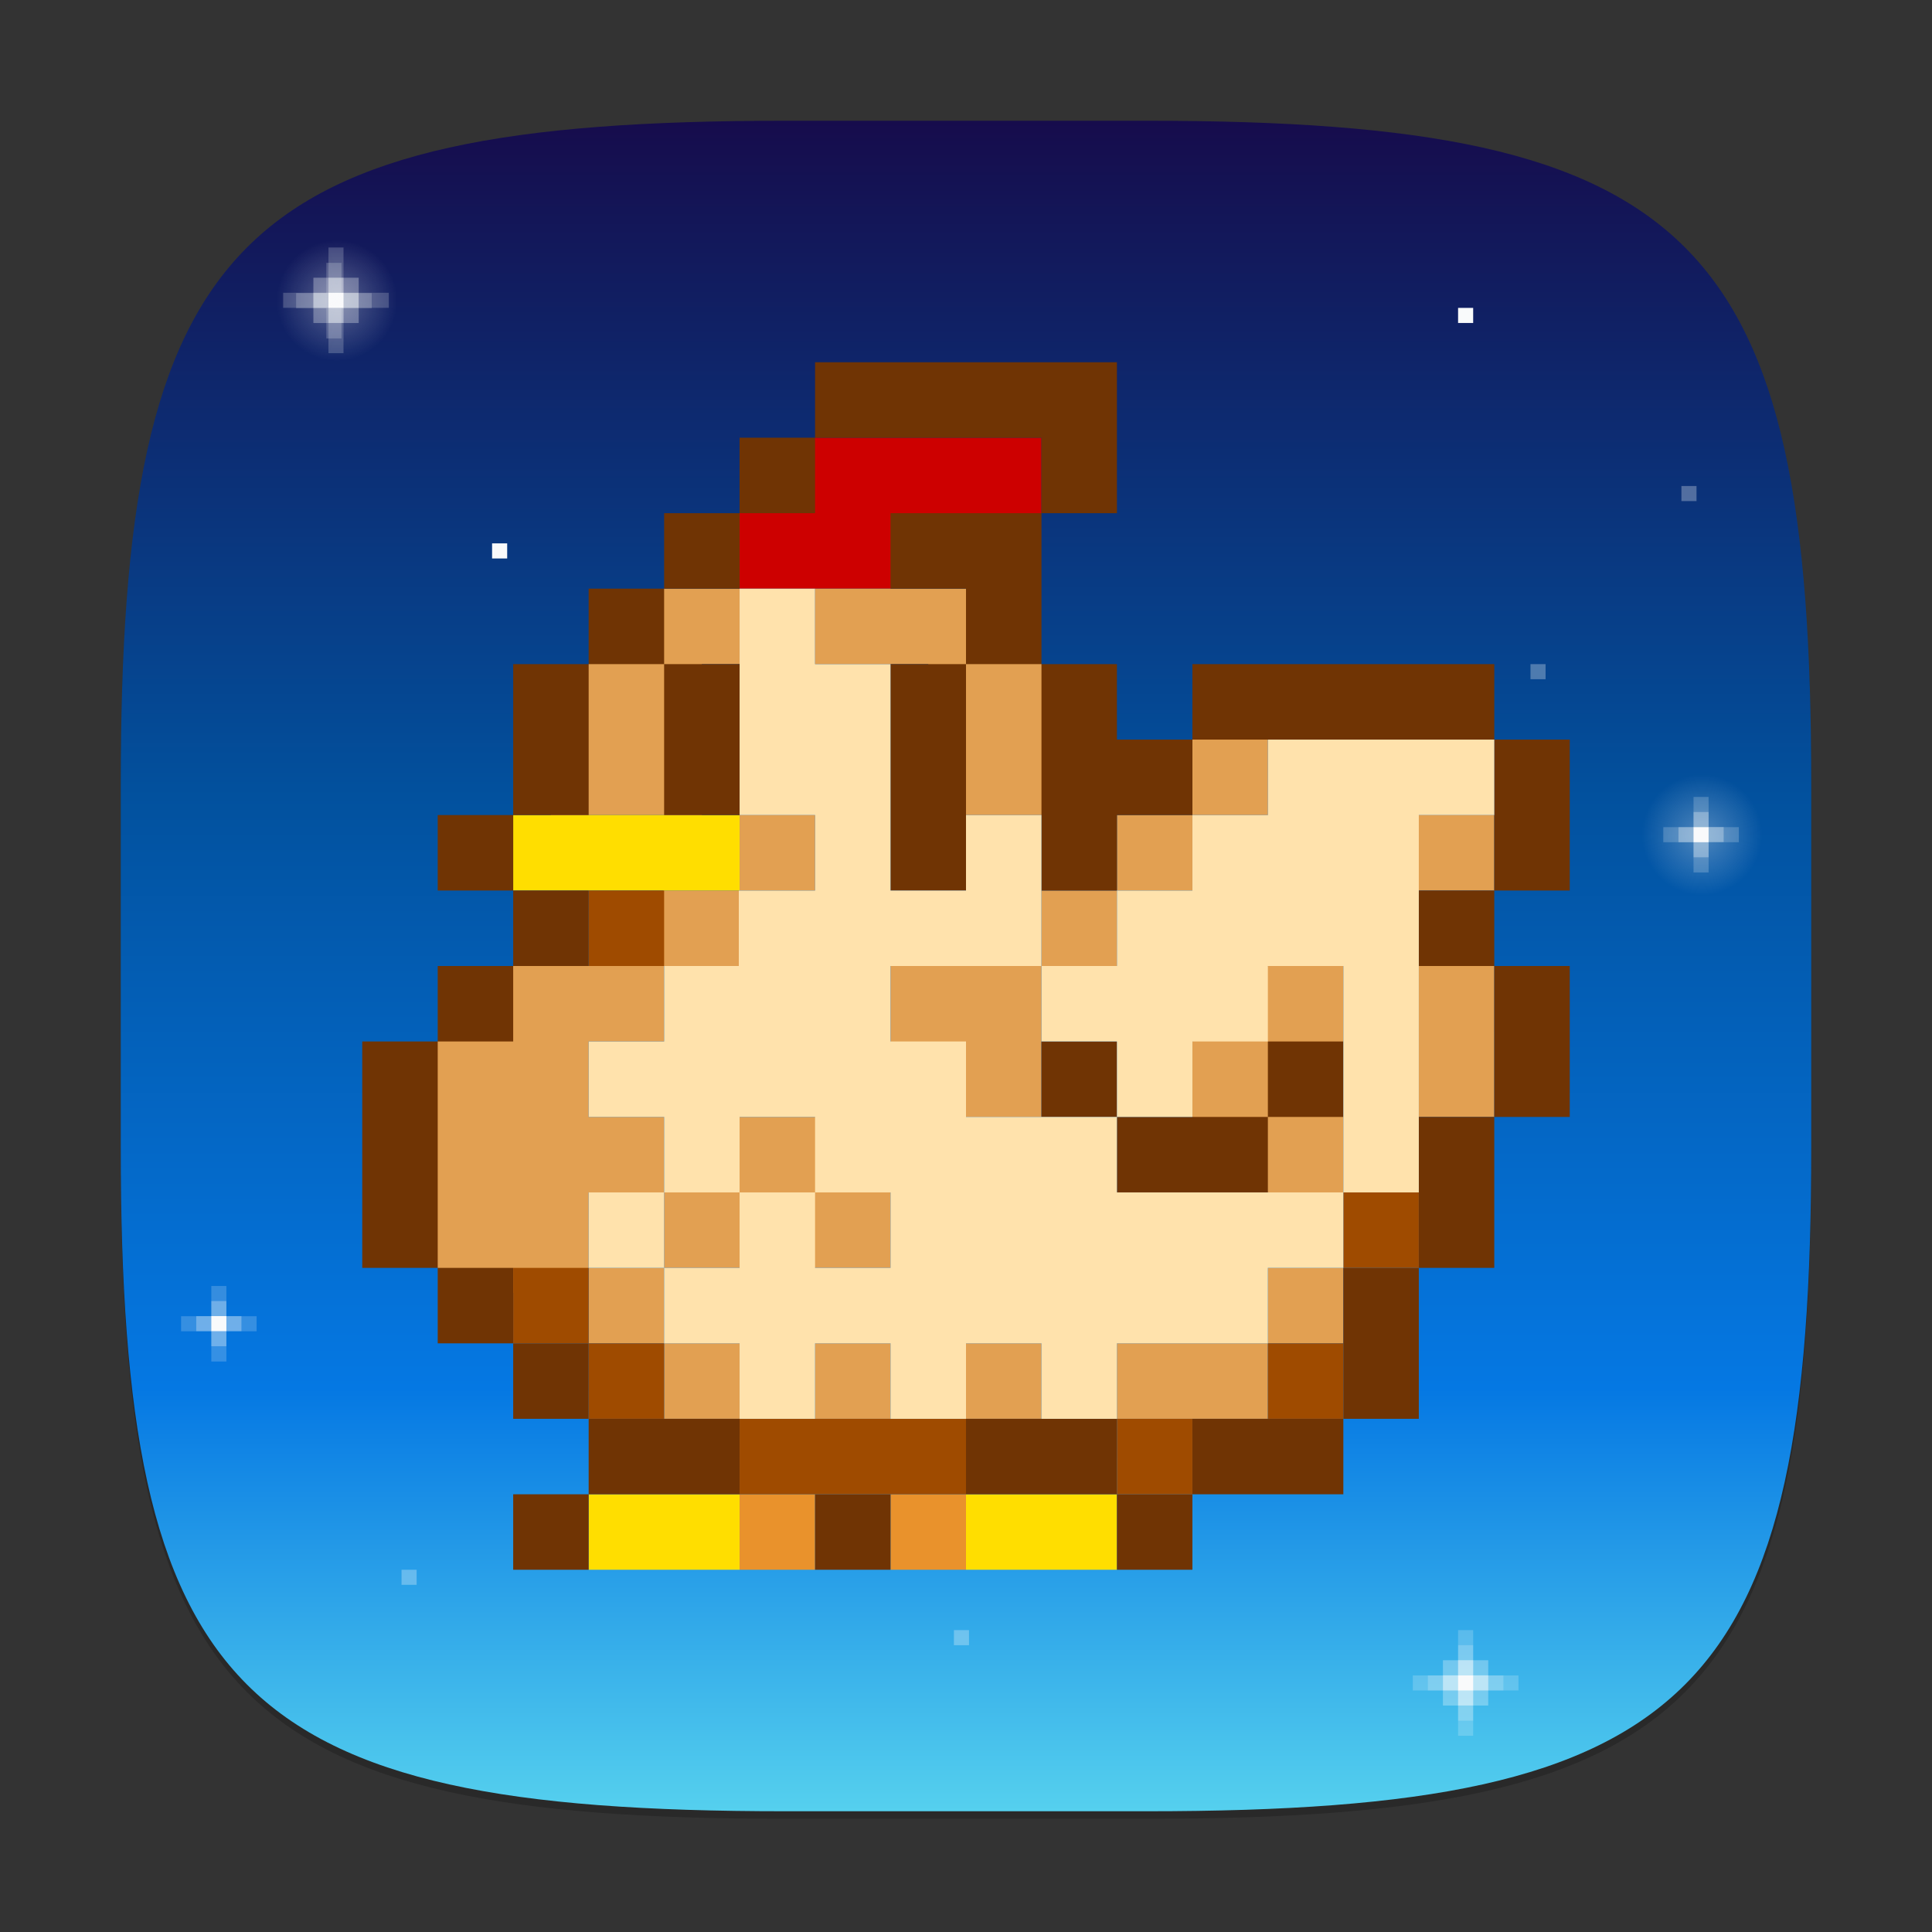 <?xml version="1.0" encoding="UTF-8" standalone="no"?>
<!-- Created with Inkscape (http://www.inkscape.org/) -->

<svg
   width="256"
   height="256"
   viewBox="0 0 256 256"
   version="1.1"
   id="svg5"
   inkscape:version="1.2.1 (9c6d41e410, 2022-07-14)"
   sodipodi:docname="stardew-valley.svg"
   xmlns:inkscape="http://www.inkscape.org/namespaces/inkscape"
   xmlns:sodipodi="http://sodipodi.sourceforge.net/DTD/sodipodi-0.dtd"
   xmlns:xlink="http://www.w3.org/1999/xlink"
   xmlns="http://www.w3.org/2000/svg"
   xmlns:svg="http://www.w3.org/2000/svg">
  <rect x="0" y="0" width="256" height="256" fill="#333333" stroke="none"/>
  <sodipodi:namedview
     id="namedview7"
     pagecolor="#ffffff"
     bordercolor="#000000"
     borderopacity="0.25"
     inkscape:showpageshadow="2"
     inkscape:pageopacity="0.0"
     inkscape:pagecheckerboard="0"
     inkscape:deskcolor="#d1d1d1"
     inkscape:document-units="px"
     showgrid="false"
     inkscape:zoom="3.15625"
     inkscape:cx="121.66337"
     inkscape:cy="128.31683"
     inkscape:window-width="1920"
     inkscape:window-height="1011"
     inkscape:window-x="0"
     inkscape:window-y="32"
     inkscape:window-maximized="1"
     inkscape:current-layer="svg5"
     showguides="false" />
  <defs
     id="defs2">
    <linearGradient
       inkscape:collect="always"
       id="linearGradient7115">
      <stop
         style="stop-color:#160c4c;stop-opacity:1;"
         offset="0"
         id="stop7111" />
      <stop
         style="stop-color:#02519e;stop-opacity:1;"
         offset="0.4"
         id="stop8765" />
      <stop
         style="stop-color:#0578e3;stop-opacity:1;"
         offset="0.75"
         id="stop8767" />
      <stop
         style="stop-color:#55d0ee;stop-opacity:1;"
         offset="1"
         id="stop7113" />
    </linearGradient>
    <linearGradient
       inkscape:collect="always"
       xlink:href="#linearGradient7115"
       id="linearGradient7117"
       x1="32"
       y1="4"
       x2="32"
       y2="60"
       gradientUnits="userSpaceOnUse"
       gradientTransform="scale(4)" />
    <radialGradient
       inkscape:collect="always"
       xlink:href="#linearGradient113843"
       id="radialGradient113845"
       cx="-11.406"
       cy="1.633"
       fx="-11.406"
       fy="1.633"
       r="0.463"
       gradientUnits="userSpaceOnUse"
       gradientTransform="matrix(17.272,-1.2547642e-6,-6.484498e-6,17.278,241.643,11.611)" />
    <linearGradient
       inkscape:collect="always"
       id="linearGradient113843">
      <stop
         style="stop-color:#f9fafb;stop-opacity:1;"
         offset="0"
         id="stop113839" />
      <stop
         style="stop-color:#f9fafb;stop-opacity:0;"
         offset="1"
         id="stop113841" />
    </linearGradient>
    <radialGradient
       inkscape:collect="always"
       xlink:href="#linearGradient113843"
       id="radialGradient113845-2"
       cx="-11.406"
       cy="1.633"
       fx="-11.406"
       fy="1.633"
       r="0.463"
       gradientUnits="userSpaceOnUse"
       gradientTransform="matrix(17.272,-1.2547642e-6,-6.484498e-6,17.278,422.522,82.411)" />
  </defs>
  <path
     id="path563"
     style="opacity:0.2;fill:#000000;stroke-width:8;stroke-linecap:round;stroke-linejoin:round"
     d="M 104,17 C 31.191,17 16,32.519 16,105 v 48 c 0,72.481 15.191,88 88,88 h 48 c 72.809,0 88,-15.519 88,-88 V 105 C 240,32.519 224.809,17 152,17 Z" />
  <path
     id="path530"
     style="fill:url(#linearGradient7117);fill-opacity:1;stroke-width:8;stroke-linecap:round;stroke-linejoin:round"
     d="M 104,16 C 31.191,16 16,31.519 16,104 v 48 c 0,72.481 15.191,88 88,88 h 48 c 72.809,0 88,-15.519 88,-88 V 104 C 240,31.519 224.809,16 152,16 Z" />
  <g
     id="g5275"
     transform="matrix(5,0,0,5,8,8)">
    <path
       id="rect1106"
       style="fill:#cd0000;fill-opacity:1;stroke-width:4;stroke-linecap:round;stroke-linejoin:round"
       d="m 18,12 2,-2 h 6 v 2 l -4,2 h -4 z"
       sodipodi:nodetypes="ccccccc" />
    <path
       id="rect2738"
       style="fill:#e2a052;fill-opacity:1;stroke-width:4;stroke-linecap:round;stroke-linejoin:round"
       d="m 16,14 -3,3 v 3 h 4 v -4 h 1 v -2 z m 4,0 v 2 h 3 v 4 h 4 v -3 l -3,-3 z m 10,4 v 2 h 2 v -2 z m 0,2 h -2 v 2 h 2 z m -2,2 h -2 v 2 h 2 z m -2,2 h -4 v 2 l 2,2 h 2 z m -8,-4 V 22 h 2 v -2 z m 16,0 V 22 h 4 V 20 Z M 15.979,22 v 2 h -3.979 l -3,3 V 31 l 2,2 3,-1 v -2 h 2 V 28 h -2 v -2 h 2 v -2 h 1.979 v -2 z m 0.021,8 v 2 h 2 l 1,-1 1,1 h 2 v -2 l -2,-2 h -2 z m 0,2 h -2 V 34 h 2 z m 0,2 v 2 h 2 V 34 Z m 16,-10 -2,2 V 28 l 2,2 h 2 V 28 l -1,-1 1,-1 v -2 z m 4,0 V 28 h 2 v -4 z m -4,8 V 34 h 2 v -2 z m 0,2 h -4 v 2 h 4 z m -12,0 v 2 h 2 V 34 Z m 4,0 v 2 h 2 V 34 Z"
       sodipodi:nodetypes="ccccccccccccccccccccccccccccccccccccccccccccccccccccccccccccccccccccccccccccccccccccccccccccccccccccccccccccccccccccccc" />
    <path
       id="rect2265"
       style="fill:#ffde00;fill-opacity:1;stroke-width:4;stroke-linecap:round;stroke-linejoin:round"
       d="m 12,20 v 2 h 6 v -2 z m 2,18 v 2 h 4 v -2 z m 10,0 v 2 h 4 v -2 z" />
    <path
       d="m 18,38 v 2 h 2 v -2 z m 4,0 v 2 h 2 v -2 z"
       style="fill:#e9922c;fill-opacity:1;stroke-width:4;stroke-linecap:round;stroke-linejoin:round"
       id="path4304" />
    <path
       id="rect632"
       style="fill:#703404;fill-opacity:1;stroke-width:4;stroke-linecap:round;stroke-linejoin:round"
       d="m 20,8 v 2 h 6 v 2 h 2 V 8 Z m 6,4 h -4 v 2 h 2 v 2 h 2 z m 0,4 v 6 h 2 v -2 h 2 V 18 h -2 v -2 z m 4,2 h 8 v -2 h -8 z m 8,0 v 4 h 2 V 18 Z m 0,4 h -2 V 24 h 2 z m 0,2 v 4 h 2 V 24 Z m 0,4 h -2 v 4 h 2 z m -2,4 h -2 v 4 h 2 z m -2,4 h -4 v 2 h 4 z m -4,2 h -2 v 2 h 2 z m -2,0 v -2 h -4 v 2 z M 24,16 h -2 v 6 h 2 z m -4,-6 h -2 v 2 h 2 z m -2,2 h -2 v 2 h 2 z m -2,2 h -2 v 2 h 2 z m 0,2 v 4 h 2 V 16 Z m -2,0 h -2 v 4 h 2 z m -2,4 H 10 v 2 h 2 z m 0,2 V 24 h 2 v -2 z m 0,2 H 10 v 2 H 12 Z M 10,26 H 8 v 6 h 2 z m 0,6 V 34 H 12 V 32 Z M 12,34 v 2 h 2 V 34 Z m 2,2 v 2 h 4 v -2 z m 0,2 h -2 V 40 h 2 z m 12,-12 V 28 h 2 v -2 z m 2,2 v 2 h 4 V 28 Z m 4,0 h 2 v -2 h -2 z m -12,10 V 40 h 2 v -2 z" />
    <path
       id="rect3409"
       style="fill:#9f4b00;fill-opacity:1;stroke-width:4;stroke-linecap:round;stroke-linejoin:round"
       d="m 14,22 v 2 h 2 v -2 z m 20,8 v 2 h 2 v -2 z m -22,2 V 34 h 2 v -2 z m 2,2 v 2 h 2 V 34 Z m 18,0 v 2 h 2 V 34 Z m -14,2 v 2 h 6 v -2 z m 10,0 v 2 h 2 v -2 z" />
    <path
       id="rect4039"
       style="fill:#ffe2ac;fill-opacity:1;stroke-width:4;stroke-linecap:round;stroke-linejoin:round"
       d="m 18,14 v 6 h 2 v 2 h -2.021 v 2 h -1.979 v 2 h -2 V 28 h 2 v 2 h 2 V 28 h 2 v 2 h 2 v 2 h -2 v -2 h -2 v 2 h -2 V 34 h 2 v 2 h 2 V 34 h 2 v 2 h 2 V 34 h 2 v 2 h 2 V 34 h 4 v -2 h 2 v -2 h -6 V 28 h -4 v -2 h -2 v -2 h 4 v -2 -2 h -2 v 2 h -2 v -6 h -2 v -2 z m 8,10 v 2 h 2 v 2 h 2 v -2 h 2 V 24 h 2 v 6 h 2 V 24 22 20 h 2 V 18 h -6 v 2 h -2 v 2 h -2 V 24 Z m -10,8 v -2 h -2 v 2 z" />
  </g>
  <path
     id="rect103835"
     style="fill:#f9fafb;fill-opacity:1;stroke-width:13.607;stroke-linecap:round;stroke-linejoin:round"
     d="m 193.203,40.797 v 2 h 2 V 40.797 Z M 65.204,72 v 2 h 2 V 72 Z"
     sodipodi:nodetypes="cccccccccc" />
  <path
     id="rect110957"
     style="opacity:0.3;fill:#f9fafb;fill-opacity:1;stroke-width:36;stroke-linecap:round;stroke-linejoin:round"
     d="m 222.797,64.398 v 2 h 2 V 64.398 Z M 202.797,88 v 2 h 2 V 88 Z M 53.204,207.999 v 2 h 2 v -2 z m 73.195,8 v 2 h 2 v -2 z"
     sodipodi:nodetypes="cccccccccccccccccccc" />
  <g
     id="g113500"
     transform="matrix(15.118,0,0,15.118,220.554,16.799)">
    <rect
       style="opacity:0.3;fill:#f9fafb;fill-opacity:1;stroke-width:2.381;stroke-linecap:round;stroke-linejoin:round"
       id="rect113653"
       width="0.397"
       height="0.397"
       x="-11.842"
       y="1.323" />
    <path
       id="rect111635"
       style="opacity:0.2;fill:#f9fafb;fill-opacity:1;stroke-width:2.381;stroke-linecap:round;stroke-linejoin:round"
       d="m -11.71,1.058 v 0.397 h -0.397 v 0.132 h 0.397 v 0.397 h 0.132 v -0.397 h 0.397 V 1.455 h -0.397 v -0.397 z" />
    <path
       id="rect112153"
       style="opacity:0.2;fill:#f9fafb;fill-opacity:1;stroke-width:14.23;stroke-linecap:round;stroke-linejoin:round"
       d="m -44.258,4.5 v 1 h -1 V 6 h 1 v 1 h 0.5 V 6 h 1 V 5.5 h -1 v -1 z"
       transform="scale(0.265)" />
    <rect
       style="opacity:1;fill:#f9fafb;fill-opacity:1;stroke-width:2.381;stroke-linecap:round;stroke-linejoin:round"
       id="rect111777"
       width="0.132"
       height="0.132"
       x="-11.71"
       y="1.455" />
    <path
       id="rect112031"
       style="opacity:0.3;fill:#f9fafb;stroke-width:2.381;stroke-linecap:round;stroke-linejoin:round"
       d="m -11.71,1.323 h 0.132 l -2e-6,0.132 h 0.132 V 1.587 l -0.132,-10e-8 v 0.132 h -0.132 l 2e-6,-0.132 -0.132,10e-8 V 1.455 h 0.132 z"
       sodipodi:nodetypes="ccccccccccccc" />
  </g>
  <g
     id="g113383"
     transform="matrix(15.118,0,0,15.118,240,16)">
    <path
       id="rect112153-7"
       style="opacity:0.2;fill:#f9fafb;fill-opacity:1;stroke-width:3.765;stroke-linecap:round;stroke-linejoin:round"
       d="m -14.023,10.213 v 0.265 h -0.265 v 0.132 h 0.265 v 0.265 h 0.132 v -0.265 h 0.265 v -0.132 h -0.265 v -0.265 z" />
    <rect
       style="fill:#f9fafb;fill-opacity:1;stroke-width:2.381;stroke-linecap:round;stroke-linejoin:round"
       id="rect111777-9"
       width="0.132"
       height="0.132"
       x="-14.023"
       y="10.477" />
    <path
       id="rect112031-2"
       style="opacity:0.3;fill:#f9fafb;stroke-width:2.381;stroke-linecap:round;stroke-linejoin:round"
       d="m -14.023,10.345 h 0.132 l -2e-6,0.132 h 0.132 v 0.132 h -0.132 v 0.132 h -0.132 l 2e-6,-0.132 h -0.132 v -0.132 h 0.132 z"
       sodipodi:nodetypes="ccccccccccccc" />
  </g>
  <g
     id="g113378"
     transform="matrix(15.118,0,0,15.118,239.997,16.08)">
    <rect
       style="opacity:0.3;fill:#f9fafb;fill-opacity:1;stroke-width:2.381;stroke-linecap:round;stroke-linejoin:round"
       id="rect113273"
       width="0.397"
       height="0.397"
       x="-3.228"
       y="13.488" />
    <path
       id="rect111635-0"
       style="opacity:0.2;fill:#f9fafb;fill-opacity:1;stroke-width:2.381;stroke-linecap:round;stroke-linejoin:round"
       d="m -3.095,13.224 v 0.397 h -0.397 v 0.132 h 0.397 v 0.397 h 0.132 v -0.397 h 0.397 v -0.132 h -0.397 V 13.224 Z" />
    <path
       id="rect112153-2"
       style="opacity:0.2;fill:#f9fafb;fill-opacity:1;stroke-width:3.765;stroke-linecap:round;stroke-linejoin:round"
       d="m -3.095,13.356 v 0.265 h -0.265 v 0.132 h 0.265 v 0.265 h 0.132 v -0.265 h 0.265 v -0.132 h -0.265 v -0.265 z" />
    <rect
       style="fill:#f9fafb;fill-opacity:1;stroke-width:2.381;stroke-linecap:round;stroke-linejoin:round"
       id="rect111777-3"
       width="0.132"
       height="0.132"
       x="-3.095"
       y="13.621" />
    <path
       id="rect112031-7"
       style="opacity:0.3;fill:#f9fafb;stroke-width:2.381;stroke-linecap:round;stroke-linejoin:round"
       d="m -3.095,13.488 h 0.132 l -2e-6,0.132 h 0.132 v 0.132 h -0.132 v 0.132 h -0.132 l 2e-6,-0.132 h -0.132 v -0.132 h 0.132 z"
       sodipodi:nodetypes="ccccccccccccc" />
  </g>
  <rect
     style="opacity:0.3;fill:url(#radialGradient113845);fill-opacity:1;stroke-width:46.285;stroke-linecap:round;stroke-linejoin:round"
     id="rect113757"
     width="18"
     height="18"
     x="35.521"
     y="30.8" />
  <rect
     style="opacity:0.3;fill:url(#radialGradient113845-2);fill-opacity:1;stroke-width:46.285;stroke-linecap:round;stroke-linejoin:round"
     id="rect113757-1"
     width="18"
     height="18"
     x="216.4"
     y="101.599" />
  <g
     id="g113494"
     transform="matrix(15.118,0,0,15.118,240.397,15.6)">
    <path
       id="rect112153-9"
       style="opacity:0.2;fill:#f9fafb;fill-opacity:1;stroke-width:3.765;stroke-linecap:round;stroke-linejoin:round"
       d="m -1.058,5.953 v 0.265 h -0.265 v 0.132 h 0.265 v 0.265 h 0.132 V 6.35 h 0.265 V 6.218 H -0.926 V 5.953 Z" />
    <rect
       style="fill:#f9fafb;fill-opacity:1;stroke-width:2.381;stroke-linecap:round;stroke-linejoin:round"
       id="rect111777-2"
       width="0.132"
       height="0.132"
       x="-1.058"
       y="6.218" />
    <path
       id="rect112031-28"
       style="opacity:0.3;fill:#f9fafb;stroke-width:2.381;stroke-linecap:round;stroke-linejoin:round"
       d="m -1.058,6.085 h 0.132 l -2e-6,0.132 h 0.132 v 0.132 l -0.132,-1e-7 V 6.482 H -1.058 l 2e-6,-0.132 -0.132,1e-7 V 6.218 h 0.132 z"
       sodipodi:nodetypes="ccccccccccccc" />
  </g>
</svg>
